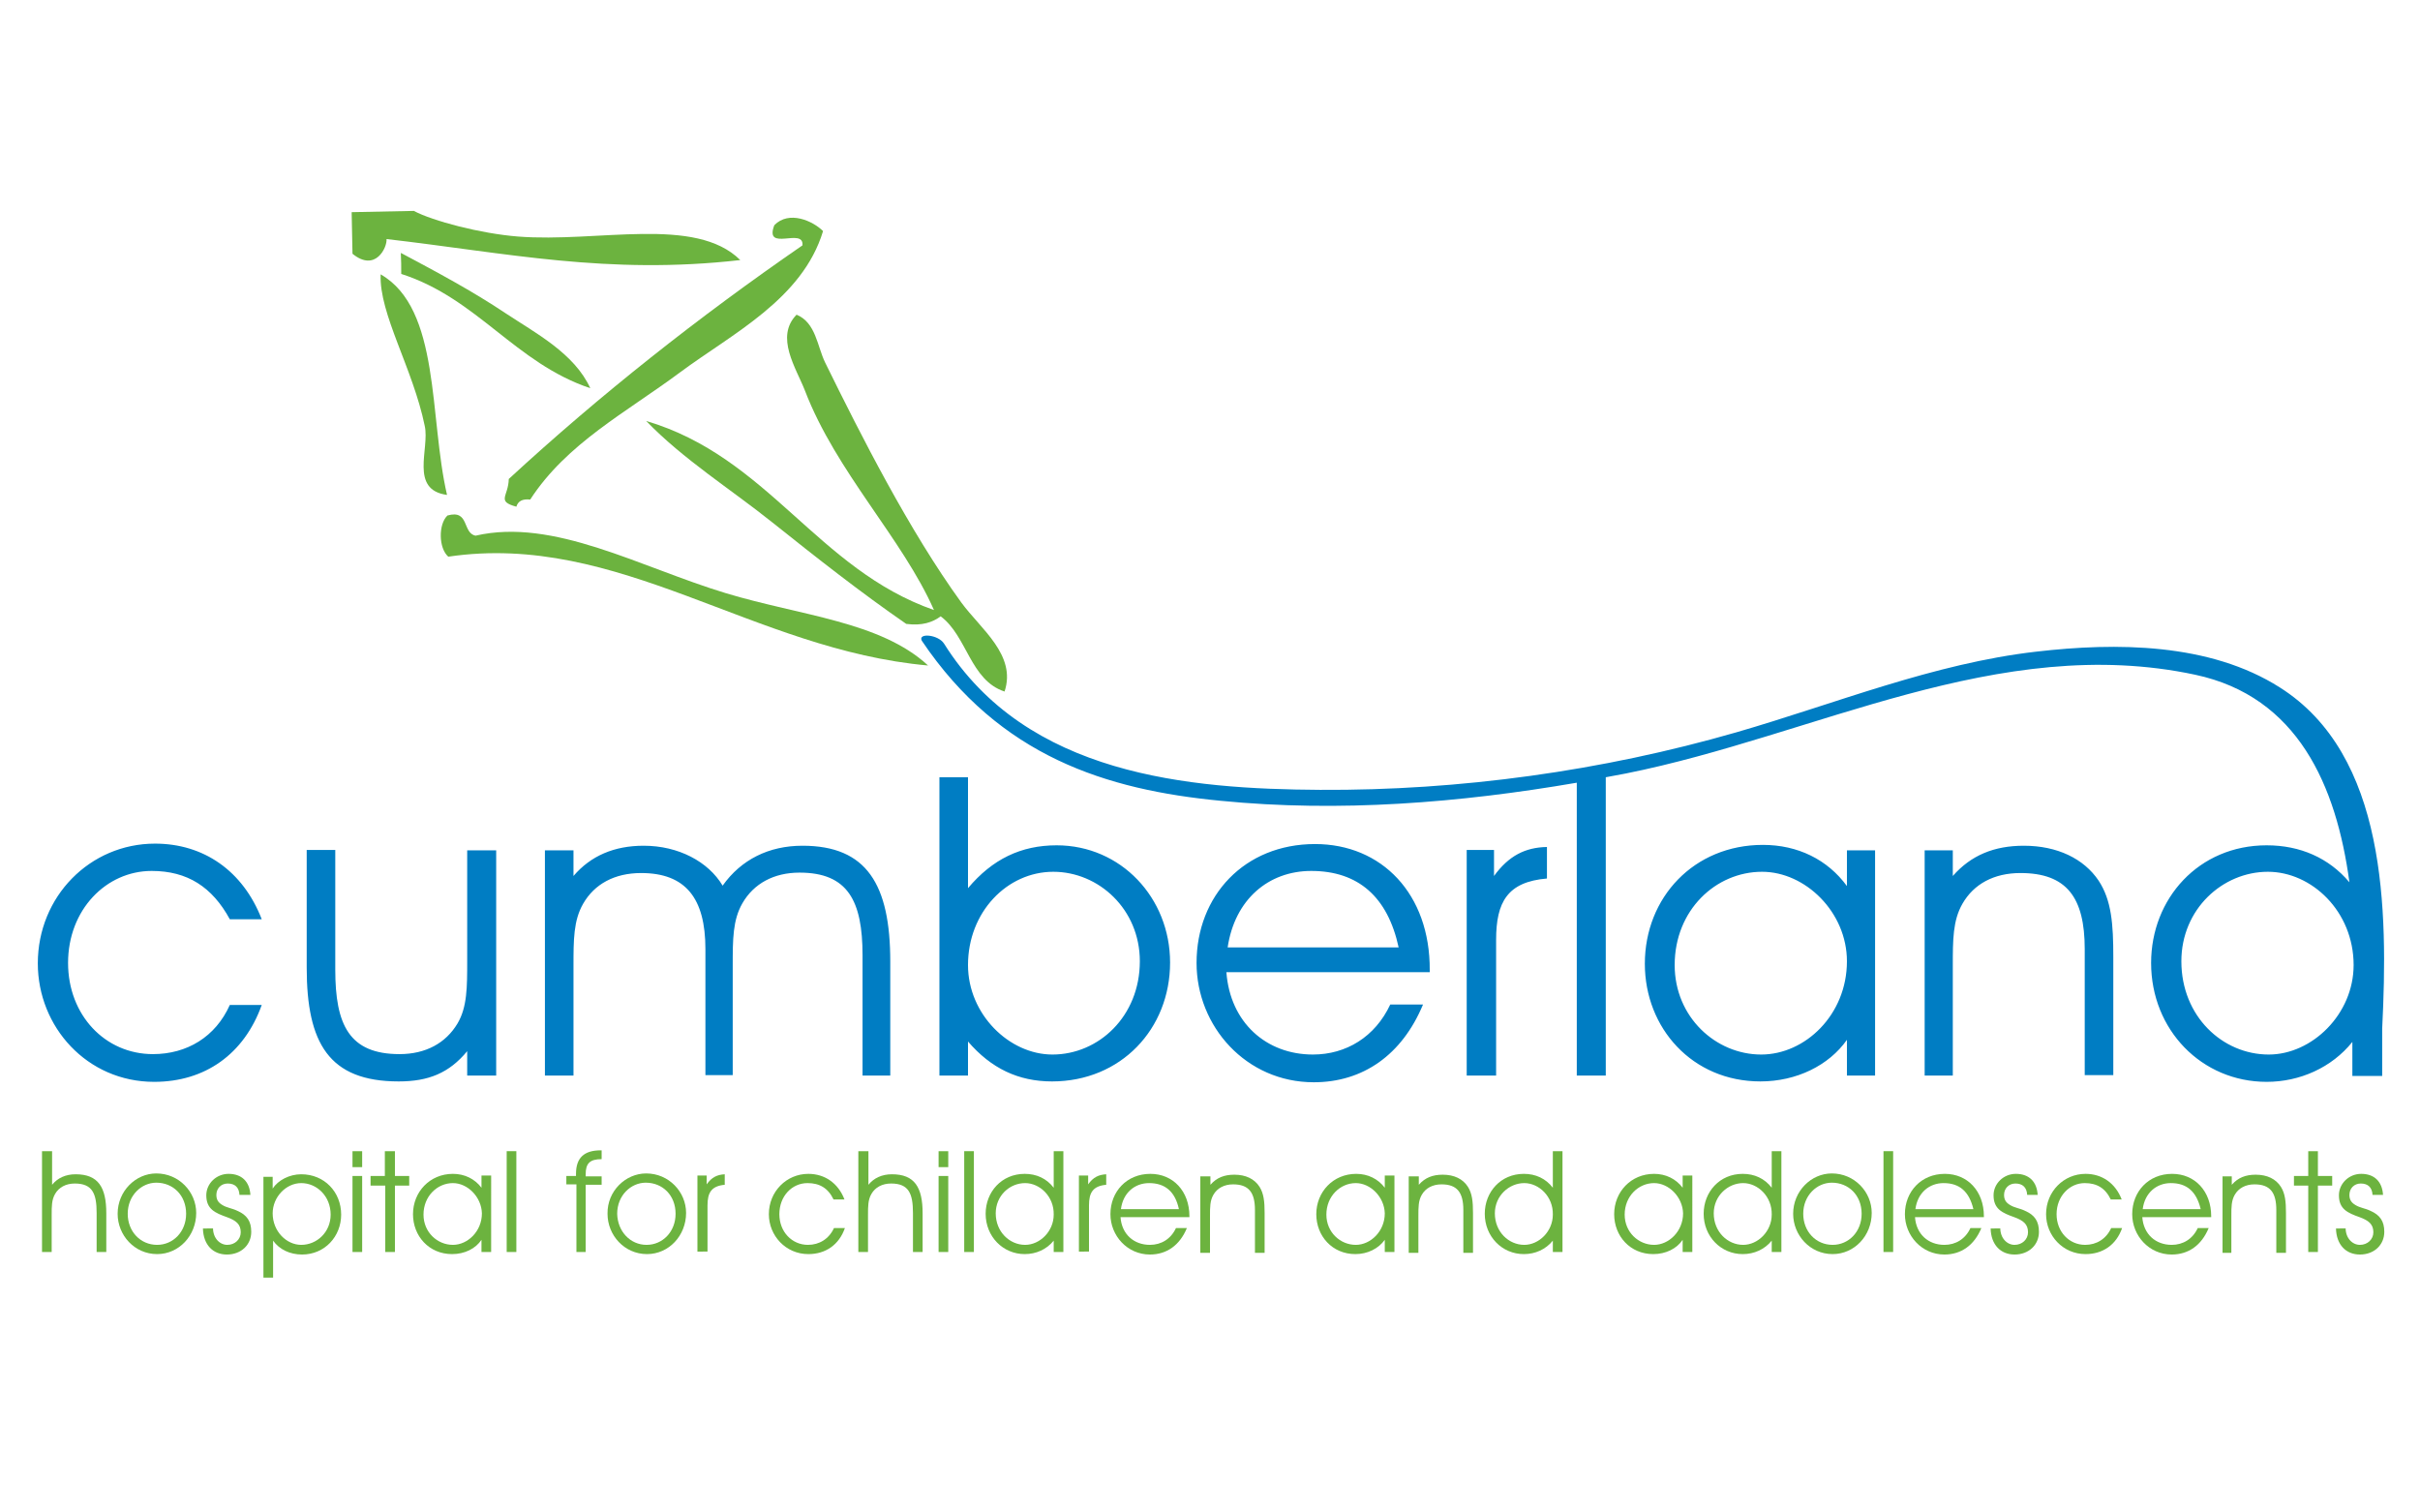 <?xml version="1.0" encoding="utf-8"?>
<!-- Generator: Adobe Illustrator 21.1.0, SVG Export Plug-In . SVG Version: 6.00 Build 0)  -->
<svg version="1.1" id="Layer_1" xmlns="http://www.w3.org/2000/svg" xmlns:xlink="http://www.w3.org/1999/xlink" x="0px" y="0px"
	 viewBox="0 0 576 360" style="enable-background:new 0 0 576 360;" xml:space="preserve">
<style type="text/css">
	.st0{fill-rule:evenodd;clip-rule:evenodd;fill:#6CB33F;}
	.st1{fill:#6CB33F;}
	.st2{fill:#007DC3;}
</style>
<g>
	<path class="st0" d="M90.6,65.3c14.3,8.2,11.5,34,15.8,52.5c-9-1.2-4.1-11-5.3-16.4C98.3,87.7,90.2,74.7,90.6,65.3z"/>
	<path class="st0" d="M95.4,60.2c8.3,4.4,17.1,9.1,25,14.4c7.1,4.7,16.3,9.5,20.1,17.8c-17.9-6-26.9-21.4-45-27.2
		C95.5,63.5,95.5,61.9,95.4,60.2z"/>
	<path class="st0" d="M106.5,122.7c5.3-1.5,3.5,4.2,6.7,4.8c18.6-4.3,39.1,7.5,59.6,13.7c17.9,5.4,36.7,6.7,48.1,17.2
		c-41.7-3.7-73.6-31.9-114.2-25.9C104.4,130.5,104.3,124.8,106.5,122.7z"/>
	<path class="st0" d="M191,58.4c0.4-4.4-9.2,1.7-6.7-4.8c3.5-3.6,9.2-1,11.6,1.4c-4.9,16.2-21.6,24.4-34,33.6
		c-12.9,9.6-27,16.9-35.7,30.3c-1.9-0.2-2.9,0.4-3.3,1.7c-4.8-1.3-1.9-2.4-1.8-6.6C142.8,94,166.2,75.5,191,58.4z"/>
	<path class="st0" d="M222.3,145.2c-7.5-17-23.3-32.9-30.7-52.2c-2.1-5.4-7.2-12.8-2-18.1c4.6,1.9,4.9,7.5,6.8,11.4
		c8.5,17.3,20,40,32.4,57.1c4.6,6.3,13.2,12.5,10.3,21.2c-8.2-2.7-8.9-13.2-15.2-17.9c-1.9,1.4-4.4,2.3-8.2,1.8
		c-11-7.6-21.4-15.8-31.8-24.1c-10-8-21.2-15-30.1-24.2C182.9,108.8,194.5,135.5,222.3,145.2z"/>
	<path class="st0" d="M83.9,60.4c-0.1-3.3-0.1-6.6-0.2-9.9c4.9-0.1,9.9-0.2,14.8-0.3c4.5,2.4,15.9,5.4,24.8,6.1
		c19,1.5,42.2-5,52.9,5.6c-31.6,3.6-55.6-1.7-84.2-5C92.2,58.8,89.4,64.9,83.9,60.4z"/>
</g>
<g>
	<path class="st1" d="M12.4,274v8c1.3-1.6,3.2-2.5,5.6-2.5c5.4,0,7.3,3.1,7.3,9.3v9.2H23v-9.3c0-4.6-1-7-5.2-7
		c-2.1,0-3.8,0.9-4.7,2.5c-0.8,1.4-0.8,2.9-0.8,5v8.8h-2.3v-24H12.4z"/>
	<path class="st1" d="M37.2,279.3c5.4,0,9.5,4.4,9.5,9.4c0,5.4-4.1,9.8-9.3,9.8c-5.4,0-9.4-4.5-9.4-9.6
		C28,283.5,32.3,279.3,37.2,279.3z M37.4,296.3c3.8,0,6.9-3.1,6.9-7.4c0-4.4-3.1-7.4-7.1-7.4c-3.5,0-6.8,3-6.8,7.4
		C30.4,293.1,33.4,296.3,37.4,296.3z"/>
	<path class="st1" d="M50.7,292.3C50.7,292.3,50.7,292.4,50.7,292.3c0,2.4,1.6,4,3.4,4c1.8,0,3.2-1.3,3.2-3c0-1.9-1.1-2.8-3.3-3.6
		c-2.8-1-4.9-1.9-4.9-5.2c0-2.8,2.4-5.1,5.3-5.1c3.1,0,5,1.8,5.2,5H57c-0.1-1.8-1.1-2.7-2.8-2.7c-1.6,0-2.7,1.2-2.7,2.7
		c0,1.1,0.4,1.8,1.4,2.4c1.1,0.7,2.4,0.8,3.6,1.4c2.3,1,3.3,2.5,3.3,5c0,3.1-2.4,5.4-5.8,5.4c-3.3,0-5.6-2.3-5.7-6.2H50.7z"/>
	<path class="st1" d="M64.9,279.9v3c1.3-2,4-3.4,6.8-3.4c5.5,0,9.5,4.2,9.5,9.6c0,5.2-3.9,9.5-9.3,9.5c-2.9,0-5.4-1.2-6.9-3.3
		c0,0.4,0,0.8,0,1.3c0,0.8,0,1.8,0,2.7v4.8h-2.3v-24H64.9z M71.7,296.3c3.7,0,7-3,7-7.2c0-4.4-3.3-7.5-7-7.5c-3.6,0-6.8,3.3-6.8,7.2
		C64.9,293.1,68.2,296.3,71.7,296.3z"/>
	<path class="st1" d="M83.9,277.7V274h2.3v3.8H83.9z M83.9,279.9h2.3V298h-2.3V279.9z"/>
	<path class="st1" d="M91.6,282.2h-3.4v-2.3h3.4V274H94v5.9h3.4v2.3H94V298h-2.3V282.2z"/>
	<path class="st1" d="M107.6,298.5c-5.5,0-9.3-4.3-9.3-9.5c0-5.3,4-9.6,9.5-9.6c2.8,0,5.2,1.2,6.8,3.3v-2.9h2.3V298h-2.3v-2.9
		C113.2,297.2,110.6,298.5,107.6,298.5z M107.8,281.6c-3.7,0-7,3.1-7,7.5c0,4.2,3.3,7.2,7,7.2c3.5,0,6.9-3.2,6.9-7.5
		C114.6,284.9,111.3,281.6,107.8,281.6z"/>
	<path class="st1" d="M120.6,274h2.3v24h-2.3V274z"/>
	<path class="st1" d="M137.2,298v-16.1h-2.4v-2h2.3c0-0.2,0-0.3,0-0.5c0-3.8,1.9-5.6,5.9-5.6c0.1,0,0.1,0,0.2,0v2.1
		c-2.8,0-3.8,1-3.8,3.6c0,0.2,0,0.3,0,0.5h3.8v2h-3.8V298H137.2z"/>
	<path class="st1" d="M153.8,279.3c5.4,0,9.5,4.4,9.5,9.4c0,5.4-4.1,9.8-9.3,9.8c-5.4,0-9.4-4.5-9.4-9.6
		C144.5,283.5,148.9,279.3,153.8,279.3z M153.9,296.3c3.8,0,6.9-3.1,6.9-7.4c0-4.4-3.1-7.4-7.1-7.4c-3.5,0-6.8,3-6.8,7.4
		C147,293.1,150,296.3,153.9,296.3z"/>
	<path class="st1" d="M166,298v-18.2h2.2v2.1c1.2-1.7,2.5-2.3,4.3-2.4v2.5c-3.2,0.3-4.1,1.9-4.1,4.9v11H166z"/>
	<path class="st1" d="M192.2,281.6c-3.7,0-6.7,3.1-6.7,7.4c0,4.2,3,7.3,6.8,7.3c2.7,0,5-1.4,6.2-4h2.6c-1.4,4-4.6,6.2-8.7,6.2
		c-5.4,0-9.4-4.4-9.4-9.5c0-5.4,4.2-9.6,9.4-9.6c3.9,0,7.1,2.2,8.6,6.1h-2.6C197.1,282.8,195.1,281.6,192.2,281.6z"/>
	<path class="st1" d="M206.7,274v8c1.3-1.6,3.2-2.5,5.6-2.5c5.4,0,7.3,3.1,7.3,9.3v9.2h-2.3v-9.3c0-4.6-1-7-5.2-7
		c-2.1,0-3.8,0.9-4.7,2.5c-0.8,1.4-0.8,2.9-0.8,5v8.8h-2.3v-24H206.7z"/>
	<path class="st1" d="M223.4,277.7V274h2.3v3.8H223.4z M223.4,279.9h2.3V298h-2.3V279.9z"/>
	<path class="st1" d="M229.5,274h2.3v24h-2.3V274z"/>
	<path class="st1" d="M250.8,278.7V274h2.3v24h-2.3v-2.7c-1.7,2.1-4.2,3.2-6.9,3.2c-5.2,0-9.3-4.2-9.3-9.6c0-5.2,3.8-9.5,9.3-9.5
		c2.8,0,5.2,1.1,6.9,3.3C250.8,281.1,250.8,279.7,250.8,278.7z M244,281.6c-3.7,0-7,3-7,7.2c0,4.4,3.3,7.5,7,7.5
		c3.5,0,6.8-3.2,6.8-7.2C250.9,284.8,247.5,281.6,244,281.6z"/>
	<path class="st1" d="M256.8,298v-18.2h2.2v2.1c1.2-1.7,2.5-2.3,4.3-2.4v2.5c-3.2,0.3-4.1,1.9-4.1,4.9v11H256.8z"/>
	<path class="st1" d="M266.7,289.7c0.3,4.1,3.2,6.6,7,6.6c2.7,0,5-1.4,6.2-4h2.6c-1.7,4.1-4.8,6.3-8.8,6.3c-5.4,0-9.4-4.5-9.4-9.6
		c0-5.4,3.9-9.6,9.5-9.6c5.4,0,9.3,4.1,9.3,10.1c0,0.1,0,0.1,0,0.2H266.7z M273.5,281.6c-3.4,0-6.2,2.3-6.7,6.2h13.8
		C279.7,283.6,277.3,281.6,273.5,281.6z"/>
	<path class="st1" d="M288.1,279.9v2.1c1.5-1.7,3.3-2.4,5.7-2.4c2.7,0,4.8,1,6,2.9c1,1.6,1.2,3.5,1.2,6.2v9.5h-2.3v-10.2
		c0-4.2-1.5-6.1-5.2-6.1c-2.1,0-3.8,0.9-4.7,2.5c-0.8,1.4-0.8,2.9-0.8,5v8.8h-2.3v-18.2H288.1z"/>
	<path class="st1" d="M322.6,298.5c-5.5,0-9.3-4.3-9.3-9.5c0-5.3,4-9.6,9.5-9.6c2.8,0,5.2,1.2,6.8,3.3v-2.9h2.3V298h-2.3v-2.9
		C328.1,297.2,325.5,298.5,322.6,298.5z M322.7,281.6c-3.7,0-7,3.1-7,7.5c0,4.2,3.3,7.2,7,7.2c3.5,0,6.9-3.2,6.9-7.5
		C329.5,284.9,326.2,281.6,322.7,281.6z"/>
	<path class="st1" d="M337.7,279.9v2.1c1.5-1.7,3.3-2.4,5.7-2.4c2.7,0,4.8,1,6,2.9c1,1.6,1.2,3.5,1.2,6.2v9.5h-2.3v-10.2
		c0-4.2-1.5-6.1-5.2-6.1c-2.1,0-3.8,0.9-4.7,2.5c-0.8,1.4-0.8,2.9-0.8,5v8.8h-2.3v-18.2H337.7z"/>
	<path class="st1" d="M369.6,278.7V274h2.3v24h-2.3v-2.7c-1.7,2.1-4.2,3.2-6.9,3.2c-5.2,0-9.3-4.2-9.3-9.6c0-5.2,3.8-9.5,9.3-9.5
		c2.8,0,5.2,1.1,6.9,3.3C369.6,281.1,369.6,279.7,369.6,278.7z M362.8,281.6c-3.6,0-7,3-7,7.2c0,4.4,3.3,7.5,7,7.5
		c3.5,0,6.8-3.2,6.8-7.2C369.7,284.8,366.3,281.6,362.8,281.6z"/>
	<path class="st1" d="M393.5,298.5c-5.5,0-9.3-4.3-9.3-9.5c0-5.3,4-9.6,9.5-9.6c2.8,0,5.2,1.2,6.8,3.3v-2.9h2.3V298h-2.3v-2.9
		C399.1,297.2,396.5,298.5,393.5,298.5z M393.7,281.6c-3.7,0-7,3.1-7,7.5c0,4.2,3.3,7.2,7,7.2c3.5,0,6.9-3.2,6.9-7.5
		C400.5,284.9,397.2,281.6,393.7,281.6z"/>
	<path class="st1" d="M421.7,278.7V274h2.3v24h-2.3v-2.7c-1.7,2.1-4.2,3.2-6.9,3.2c-5.2,0-9.3-4.2-9.3-9.6c0-5.2,3.8-9.5,9.3-9.5
		c2.8,0,5.2,1.1,6.9,3.3C421.7,281.1,421.7,279.7,421.7,278.7z M414.9,281.6c-3.6,0-7,3-7,7.2c0,4.4,3.3,7.5,7,7.5
		c3.5,0,6.8-3.2,6.8-7.2C421.8,284.8,418.4,281.6,414.9,281.6z"/>
	<path class="st1" d="M436,279.3c5.4,0,9.5,4.4,9.5,9.4c0,5.4-4.1,9.8-9.3,9.8c-5.4,0-9.4-4.5-9.4-9.6
		C426.8,283.5,431.1,279.3,436,279.3z M436.2,296.3c3.8,0,6.9-3.1,6.9-7.4c0-4.4-3.1-7.4-7.1-7.4c-3.5,0-6.8,3-6.8,7.4
		C429.2,293.1,432.2,296.3,436.2,296.3z"/>
	<path class="st1" d="M448.3,274h2.3v24h-2.3V274z"/>
	<path class="st1" d="M455.8,289.7c0.3,4.1,3.2,6.6,7,6.6c2.7,0,5-1.4,6.2-4h2.6c-1.7,4.1-4.8,6.3-8.8,6.3c-5.4,0-9.4-4.5-9.4-9.6
		c0-5.4,3.9-9.6,9.5-9.6c5.4,0,9.3,4.1,9.3,10.1c0,0.1,0,0.1,0,0.2H455.8z M462.6,281.6c-3.4,0-6.2,2.3-6.7,6.2h13.8
		C468.7,283.6,466.4,281.6,462.6,281.6z"/>
	<path class="st1" d="M476.1,292.3C476.1,292.3,476.1,292.4,476.1,292.3c0,2.4,1.6,4,3.4,4c1.8,0,3.2-1.3,3.2-3
		c0-1.9-1.1-2.8-3.3-3.6c-2.8-1-4.9-1.9-4.9-5.2c0-2.8,2.4-5.1,5.3-5.1c3.1,0,5,1.8,5.2,5h-2.5c-0.1-1.8-1.1-2.7-2.8-2.7
		c-1.6,0-2.7,1.2-2.7,2.7c0,1.1,0.4,1.8,1.4,2.4c1.1,0.7,2.4,0.8,3.6,1.4c2.3,1,3.3,2.5,3.3,5c0,3.1-2.4,5.4-5.8,5.4
		c-3.3,0-5.6-2.3-5.7-6.2H476.1z"/>
	<path class="st1" d="M496.2,281.6c-3.6,0-6.7,3.1-6.7,7.4c0,4.2,3,7.3,6.8,7.3c2.7,0,5-1.4,6.2-4h2.6c-1.4,4-4.6,6.2-8.7,6.2
		c-5.4,0-9.4-4.4-9.4-9.5c0-5.4,4.2-9.6,9.4-9.6c3.9,0,7.1,2.2,8.6,6.1h-2.6C501.1,282.8,499.1,281.6,496.2,281.6z"/>
	<path class="st1" d="M509.9,289.7c0.3,4.1,3.2,6.6,7,6.6c2.7,0,5-1.4,6.2-4h2.6c-1.7,4.1-4.8,6.3-8.8,6.3c-5.4,0-9.4-4.5-9.4-9.6
		c0-5.4,3.9-9.6,9.5-9.6c5.4,0,9.3,4.1,9.3,10.1c0,0.1,0,0.1,0,0.2H509.9z M516.7,281.6c-3.4,0-6.2,2.3-6.7,6.2h13.8
		C522.8,283.6,520.5,281.6,516.7,281.6z"/>
	<path class="st1" d="M531.2,279.9v2.1c1.5-1.7,3.3-2.4,5.7-2.4c2.7,0,4.8,1,6,2.9c1,1.6,1.2,3.5,1.2,6.2v9.5h-2.3v-10.2
		c0-4.2-1.5-6.1-5.2-6.1c-2.1,0-3.8,0.9-4.7,2.5c-0.8,1.4-0.8,2.9-0.8,5v8.8H529v-18.2H531.2z"/>
	<path class="st1" d="M549.4,282.2H546v-2.3h3.4V274h2.3v5.9h3.4v2.3h-3.4V298h-2.3V282.2z"/>
	<path class="st1" d="M558.3,292.3C558.3,292.3,558.3,292.4,558.3,292.3c0,2.4,1.6,4,3.4,4c1.8,0,3.2-1.3,3.2-3
		c0-1.9-1.1-2.8-3.3-3.6c-2.8-1-4.9-1.9-4.9-5.2c0-2.8,2.4-5.1,5.3-5.1c3.1,0,5,1.8,5.2,5h-2.5c-0.1-1.8-1.1-2.7-2.8-2.7
		c-1.6,0-2.7,1.2-2.7,2.7c0,1.1,0.4,1.8,1.4,2.4c1.1,0.7,2.4,0.8,3.6,1.4c2.3,1,3.3,2.5,3.3,5c0,3.1-2.4,5.4-5.8,5.4
		c-3.3,0-5.6-2.3-5.7-6.2H558.3z"/>
</g>
<g>
	<g>
		<path class="st2" d="M191,201.3c-8,0-14.6,3.3-19,9.5c-3.4-5.7-10.5-9.5-18.8-9.5c-7,0-12.6,2.4-16.7,7.2v-6.1h-6.8V256h6.8v-26.1
			c0-6.2,0-10.8,2.3-14.8c2.7-4.7,7.5-7.3,13.8-7.3c10.6,0,15.3,6,15.3,18.1v30h6.5v-26.1c0-6.2,0-10.8,2.3-14.8
			c2.7-4.7,7.5-7.3,13.6-7.3c11.5,0,15,6.7,15,19.7V256h6.6v-27.1C211.9,210.5,206.3,201.3,191,201.3z M251.5,201.2
			c-8.5,0-15.3,3.3-21.1,10.2V185h-6.8v71h6.8v-8.1c5.5,6.4,12,9.5,20,9.5c16.4,0,28.1-12.5,28.1-28.3
			C278.5,213.7,266.8,201.2,251.5,201.2z M250.5,251c-10.3,0-20.1-9.6-20.1-21.3c0-12.6,9.3-22.2,20.3-22.2
			c10.8,0,20.6,8.9,20.6,21.3C271.3,241.9,261.5,251,250.5,251z M36.1,207.3c8.5,0,14.4,3.8,18.6,11.5h7.6
			c-4.5-11.6-13.9-18-25.4-18c-15.5,0-27.9,12.6-27.9,28.5c0,15.1,11.7,28.2,27.7,28.2c12.1,0,21.4-6.6,25.6-18.3h-7.6
			c-3.4,7.6-10.2,11.7-18.3,11.7c-11.4,0-20.2-9.3-20.2-21.7C16.2,216.5,25.3,207.3,36.1,207.3z M111.2,228.7c0,6.3,0,11-2.3,14.9
			c-2.8,4.7-7.6,7.3-13.8,7.3c-12,0-15.3-7-15.3-20.1v-28.5H73v28c0,18,5.3,27.1,21.9,27.1c7.1,0,12-2,16.3-7.2v5.8h6.9v-53.6h-6.9
			V228.7z M439.6,210.9c-4.6-6.3-11.7-9.8-20-9.8c-16.4,0-28.1,12.5-28.1,28.3c0,15.3,11.3,28,27.5,28c8.6,0,16.3-3.8,20.6-9.9v8.5
			h6.7v-53.6h-6.7V210.9z M419.2,251c-10.8,0-20.6-8.9-20.6-21.3c0-13.1,9.8-22.2,20.8-22.2c10.3,0,20.2,9.6,20.2,21.3
			C439.6,241.6,429.6,251,419.2,251z M355.6,208.5v-6.2h-6.5V256h7v-32.3c0-9,2.7-13.8,12.1-14.6v-7.5
			C363,201.7,359.1,203.7,355.6,208.5z M481.7,201.3c-7.1,0-12.6,2.3-16.9,7.2v-6.1h-6.7V256h6.7v-26.1c0-6.2,0-10.8,2.3-14.8
			c2.7-4.7,7.5-7.3,13.8-7.3c11,0,15.3,5.8,15.3,18.1v30h6.8v-28.1c0-7.8-0.4-13.5-3.5-18.2C496,204.4,489.7,201.3,481.7,201.3z
			 M313,200.9c-16.8,0-28.2,12.3-28.2,28.3c0,15.1,11.8,28.4,27.9,28.4c11.7,0,21-6.5,26-18.5h-7.8c-3.6,7.7-10.5,11.9-18.4,11.9
			c-11.1,0-19.7-7.6-20.6-19.6h48.4v-0.5C340.4,212.8,328.9,200.9,313,200.9z M292.2,225.5c1.7-11.4,9.7-18.2,19.9-18.2
			c11.2,0,18.2,6.2,20.8,18.2H292.2z M542.6,163.6c-16.7-10.6-38.9-10.7-57.9-8.5c-24.5,2.8-47.9,12.4-71.4,19.2
			c-31.9,9.2-65.9,13.9-99.1,13.7c-31.2-0.2-69.8-3.4-89.5-34.8c-1.4-2.2-6.3-2.6-5.3-0.7c18.6,27.6,44,35.5,71.1,38.1
			c28.2,2.8,56.9,0.5,84.8-4.3V256h6.9V185c1.6-0.3,3.2-0.6,4.8-0.9c45-9,88.7-33.5,135.5-23.5c24.4,5.2,33.6,26.4,36.7,49.4
			c-4.9-5.8-11.7-8.8-19.7-8.8c-16.2,0-27.5,12.7-27.5,28c0,15.9,12,28.3,27.5,28.3c7.9,0,15.5-3.4,20.4-9.5v8.1h7.1v-11.3
			C568.4,216.6,568.1,179.7,542.6,163.6z M540,251c-11,0-20.8-9.1-20.8-22.2c0-12.4,9.8-21.3,20.6-21.3c10.4,0,20.4,9.4,20.4,22.2
			C560.2,241.4,550.3,251,540,251z"/>
	</g>
</g>
</svg>
